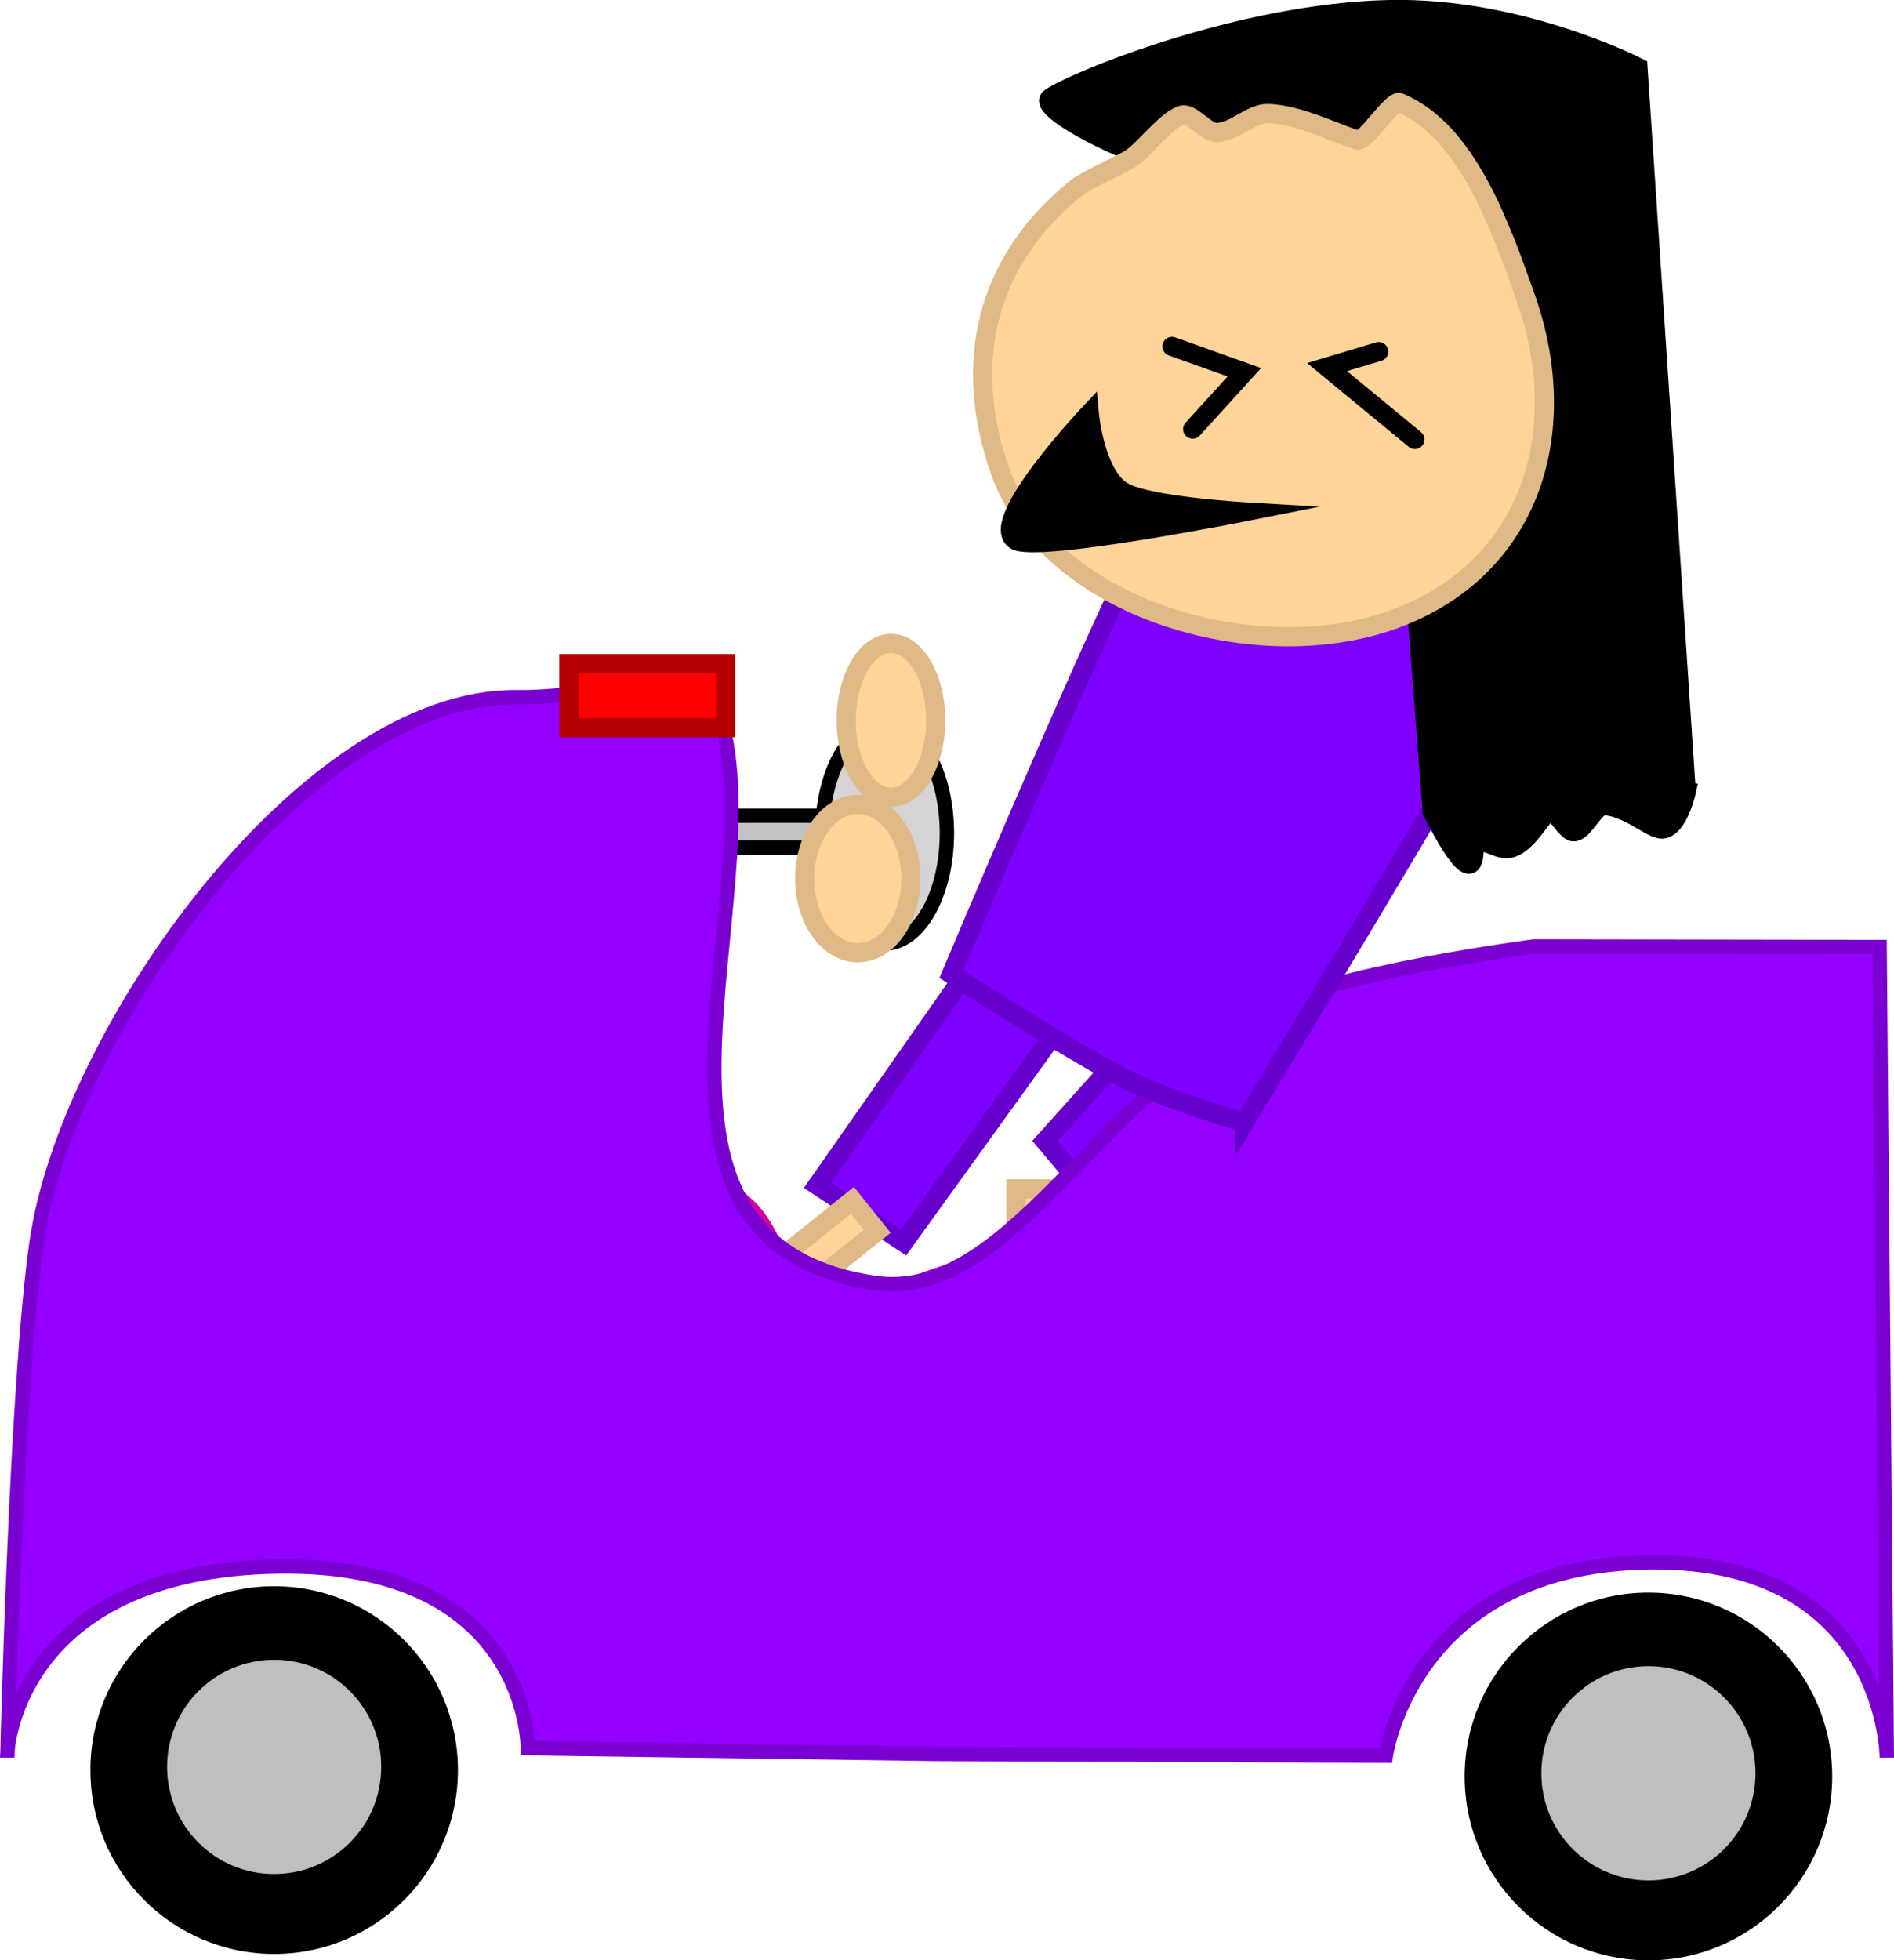 <svg version="1.1" xmlns="http://www.w3.org/2000/svg" xmlns:xlink="http://www.w3.org/1999/xlink" width="197.541" height="204.371" viewBox="0,0,197.541,204.371"><g transform="translate(-195.482,-93.025)"><g data-paper-data="{&quot;isPaintingLayer&quot;:true}" fill-rule="nonzero" stroke-linejoin="miter" stroke-miterlimit="10" stroke-dasharray="" stroke-dashoffset="0" style="mix-blend-mode: normal"><path d="M310.145,194.257l-20.407,28.293l-9.005,-5.948l18.251,-26.045z" data-paper-data="{&quot;index&quot;:null}" fill="#7f00ff" stroke="#6600cc" stroke-width="2" stroke-linecap="round"/><path d="M301.449,227.768v-10.792h7v10.792z" data-paper-data="{&quot;index&quot;:null}" fill="#ffd499" stroke="#dfba86" stroke-width="2" stroke-linecap="butt"/><path d="M277.555,223.639l6.83,-5.469l2.583,3.225l-6.83,5.469z" data-paper-data="{&quot;index&quot;:null}" fill="#ffd499" stroke="#dfba86" stroke-width="2" stroke-linecap="butt"/><path d="M255.984,220.188l9.875,-6.156c0,0 6.158,2.897 8.456,5.932c2.719,3.591 4.9,11.707 4.9,11.707l-9.239,6.996z" data-paper-data="{&quot;index&quot;:null}" fill="#ff00bf" stroke="#d5009f" stroke-width="2" stroke-linecap="butt"/><path d="M286.937,240.017l1.054,-11.589c0,0 6.027,-3.161 9.833,-3.161c4.504,0 12.292,3.161 12.292,3.161v11.589z" data-paper-data="{&quot;index&quot;:null}" fill="#ff00bf" stroke="#d5009f" stroke-width="2" stroke-linecap="butt"/><path d="M332.834,191.719l-20.021,30.185l-8.336,-9.925l16.991,-18.925z" data-paper-data="{&quot;index&quot;:null}" fill="#7f00ff" stroke="#6600cc" stroke-width="2" stroke-linecap="round"/><g stroke="#000000" stroke-width="1.5" stroke-linecap="butt"><path d="M264.91,181.396v-3.333h20v3.333z" fill="#c3c3c3"/><path d="M294.243,179.896c0,6.351 -2.91,11.5 -6.5,11.5c-3.59,0 -6.5,-5.149 -6.5,-11.5c0,-6.351 2.91,-11.5 6.5,-11.5c3.59,0 6.5,5.149 6.5,11.5z" fill="#d4d4d4"/></g><path d="M196.272,275.508c0,0 0.904,-38.285 3.035,-53.017c3.161,-21.847 28.061,-57.046 50.134,-56.781c10.648,0.128 19.138,-5.015 21.215,2.189c5.495,19.052 -12.56,54.526 15.949,58.859c13.854,2.106 22.879,-18.905 40.256,-28.263c7.601,-4.094 28.62,-6.8 28.62,-6.8l36.041,0.063l0.75,84.5c0,0 -0.038,-20.524 -24.498,-20.356c-24.925,0.171 -27.751,20.156 -27.751,20.156l-46.753,-0.179l-42.744,-0.605c0,0 0.221,-19.441 -26.259,-18.931c-27.011,0.521 -27.996,19.165 -27.996,19.165z" fill="#9300ff" stroke="#7a00d2" stroke-width="1.5" stroke-linecap="butt"/><g stroke="none" stroke-linecap="butt"><path d="M204.91,277.562c0,-10.585 8.581,-19.167 19.167,-19.167c10.585,0 19.167,8.581 19.167,19.167c0,10.585 -8.581,19.167 -19.167,19.167c-10.585,0 -19.167,-8.581 -19.167,-19.167z" fill="#000000" stroke-width="NaN"/><path d="M212.91,277.229c0,-6.167 4.999,-11.167 11.167,-11.167c6.167,0 11.167,4.999 11.167,11.167c0,6.167 -4.999,11.167 -11.167,11.167c-6.167,0 -11.167,-4.999 -11.167,-11.167z" fill="#bfbfbf" stroke-width="0"/></g><g stroke="none" stroke-linecap="butt"><path d="M348.243,278.229c0,-10.585 8.581,-19.167 19.167,-19.167c10.585,0 19.167,8.581 19.167,19.167c0,10.585 -8.581,19.167 -19.167,19.167c-10.585,0 -19.167,-8.581 -19.167,-19.167z" fill="#000000" stroke-width="NaN"/><path d="M356.243,277.896c0,-6.167 4.999,-11.167 11.167,-11.167c6.167,0 11.167,4.999 11.167,11.167c0,6.167 -4.999,11.167 -11.167,11.167c-6.167,0 -11.167,-4.999 -11.167,-11.167z" fill="#bfbfbf" stroke-width="0"/></g><path d="M325.27,210.051c0,0 -8.065,-2.342 -12.437,-4.554c-5.537,-2.802 -18.123,-10.909 -18.123,-10.909c0,0 13.853,-32.875 18.943,-42.934c2.998,-5.925 8.8,-11.894 8.8,-11.894l32.155,18.357c0,0 -3.261,7.963 -5.895,12.624c-5.226,9.252 -23.443,39.31 -23.443,39.31z" data-paper-data="{&quot;index&quot;:null}" fill="#7f00ff" stroke="#6600cc" stroke-width="2" stroke-linecap="butt"/><path d="M371.353,175.563c0,0 -0.825,3.772 -2.486,3.898c-1.119,0.085 -3.461,-2.272 -6.057,-2.449c-1.018,-0.069 -2.114,2.746 -3.219,2.73c-0.839,-0.012 -2.068,-2.788 -2.696,-2.103c-0.994,1.085 -2.422,3.644 -4.074,3.849c-1.577,0.195 -3.398,-2.005 -3.617,0.611c-0.324,3.885 -4.355,-4.525 -4.355,-4.525l-4.499,-59.293c0,0 -18.064,-5.521 -28.297,-10.054c-4.393,-1.946 -8.023,-4.294 -7.042,-4.984c2.54,-1.783 19.835,-8.868 35.322,-9.218c13.726,-0.31 25.984,6.021 25.984,6.021l5.034,75.516z" data-paper-data="{&quot;index&quot;:null}" fill="#000000" stroke="#000000" stroke-width="2" stroke-linecap="butt"/><path d="M354.578,123.968c5.075,14.311 0.391,28.62 -13.92,33.695c-14.311,5.075 -35.784,-1.195 -40.859,-15.505c-4.072,-11.482 -1.368,-22.137 8.058,-29.624c0.896,-0.711 4.407,-2.282 5.401,-2.885c1.583,-0.961 3.702,-3.986 5.439,-4.602c1.031,-0.366 2.54,1.822 3.657,1.797c1.965,-0.044 3.584,-2.058 5.451,-1.979c3.041,0.13 6.414,1.8 9.236,2.773c0.826,0.284 3.632,-4.243 4.421,-3.911c6.966,2.932 10.406,12.598 13.116,20.241z" data-paper-data="{&quot;index&quot;:null}" fill="#ffd499" stroke="#dfba86" stroke-width="2" stroke-linecap="butt"/><path d="M293.074,168.122c0,4.43 -2.089,8.021 -4.667,8.021c-2.577,0 -4.667,-3.591 -4.667,-8.021c0,-4.43 2.089,-8.021 4.667,-8.021c2.577,0 4.667,3.591 4.667,8.021z" data-paper-data="{&quot;index&quot;:null}" fill="#ffd499" stroke="#dfba86" stroke-width="2" stroke-linecap="butt"/><path d="M290.49,184.622c0,4.269 -2.481,7.729 -5.542,7.729c-3.061,0 -5.542,-3.46 -5.542,-7.729c0,-4.269 2.481,-7.729 5.542,-7.729c3.061,0 5.542,3.46 5.542,7.729z" data-paper-data="{&quot;index&quot;:null}" fill="#ffd499" stroke="#dfba86" stroke-width="2" stroke-linecap="butt"/><path d="M254.814,168.882v-6.667h16.333v6.667z" fill="#ff0000" stroke="#b40000" stroke-width="2" stroke-linecap="butt"/><path d="M317.719,129.139l7.546,2.695l-5.39,5.929" fill="none" stroke="#000000" stroke-width="2" stroke-linecap="round"/><path d="M343.052,138.841l-9.163,-7.546l5.39,-1.617" fill="none" stroke="#000000" stroke-width="2" stroke-linecap="round"/><path d="M325.265,146.387c0,0 -21.73,4.312 -23.878,2.951c-2.971,-1.881 7.708,-13.192 7.708,-13.192c0,0 0.559,6.265 3.432,8.085c2.45,1.552 12.738,2.156 12.738,2.156z" fill="#000000" stroke="#000000" stroke-width="2" stroke-linecap="round"/></g></g></svg>